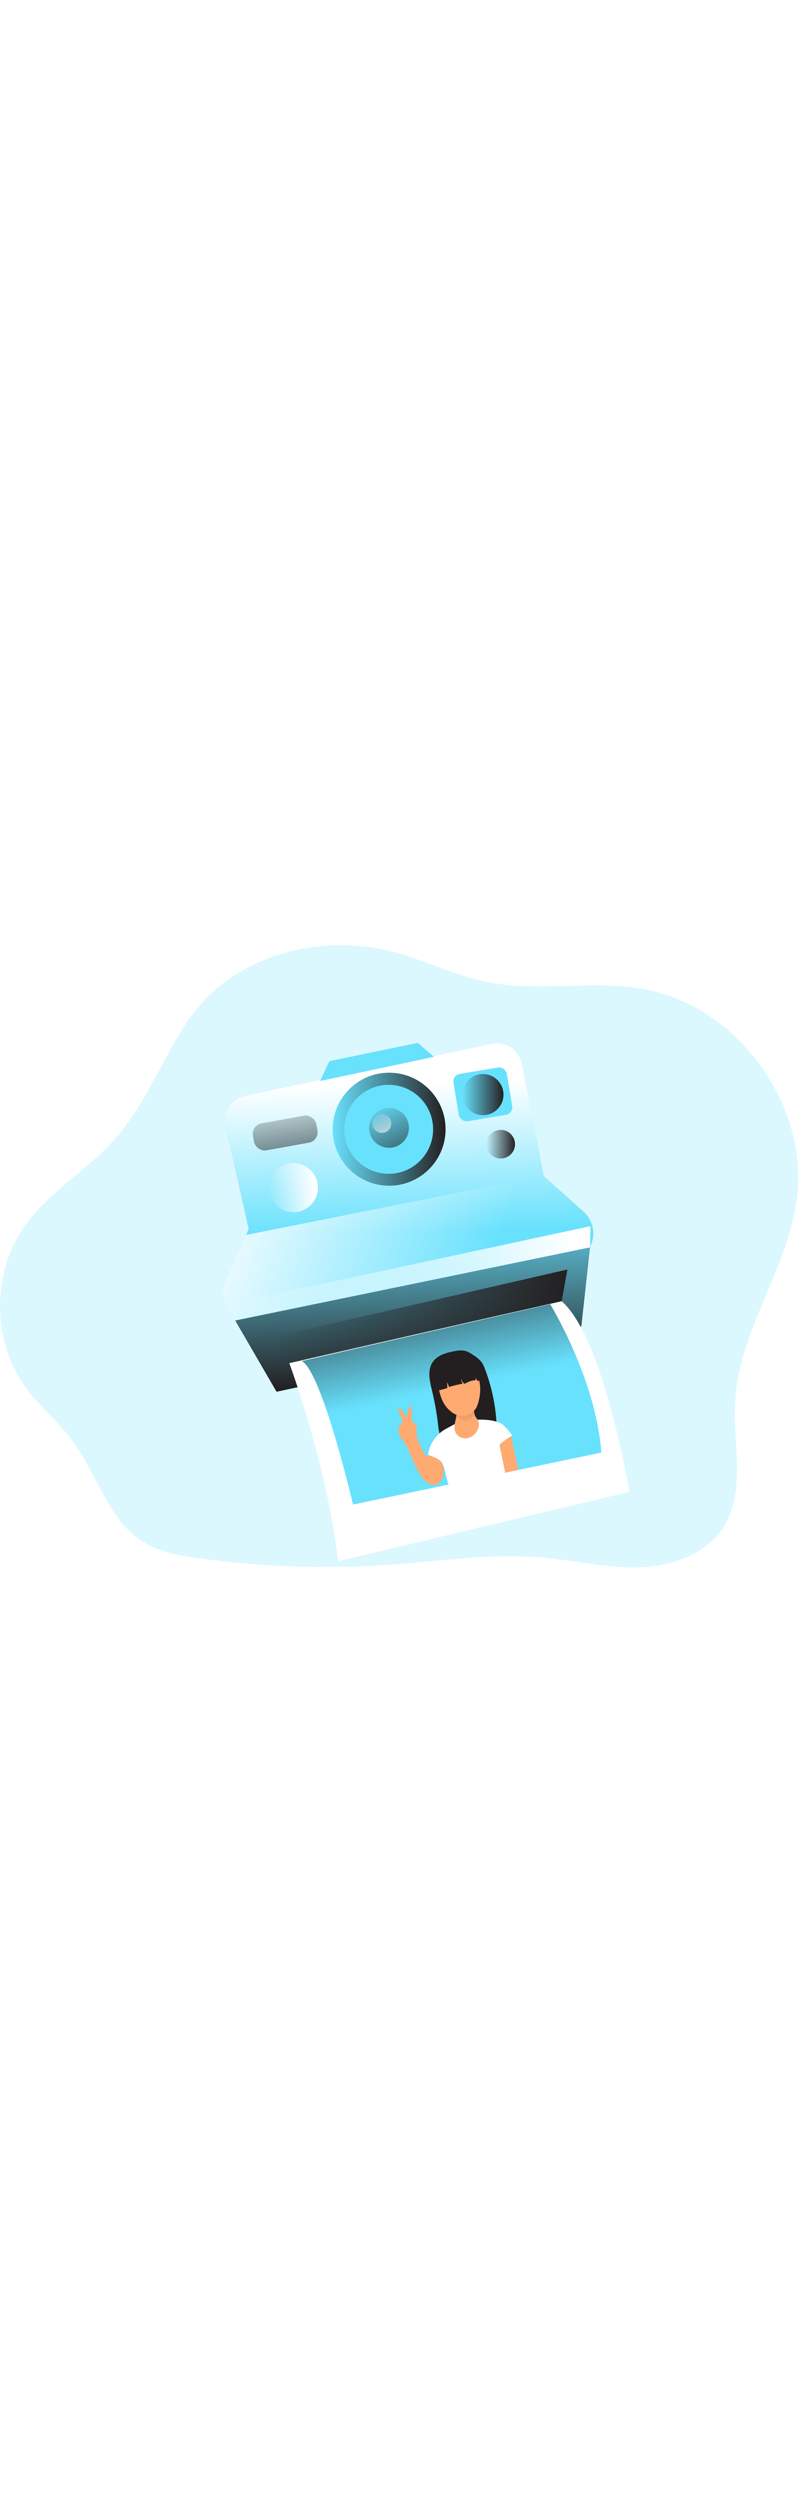 <svg id="_0209_polaroid" xmlns="http://www.w3.org/2000/svg" xmlns:xlink="http://www.w3.org/1999/xlink" viewBox="0 0 500 500" data-imageid="polaroid-32" imageName="Polaroid" class="illustrations_image" style="width: 161px;"><defs><style>.cls-1_polaroid-32{fill:none;}.cls-1_polaroid-32,.cls-2_polaroid-32,.cls-3_polaroid-32,.cls-4_polaroid-32,.cls-5_polaroid-32,.cls-6_polaroid-32,.cls-7_polaroid-32,.cls-8_polaroid-32,.cls-9_polaroid-32,.cls-10_polaroid-32,.cls-11_polaroid-32,.cls-12_polaroid-32,.cls-13_polaroid-32,.cls-14_polaroid-32,.cls-15_polaroid-32,.cls-16_polaroid-32,.cls-17_polaroid-32,.cls-18_polaroid-32,.cls-19_polaroid-32,.cls-20_polaroid-32,.cls-21_polaroid-32,.cls-22_polaroid-32,.cls-23_polaroid-32,.cls-24_polaroid-32{stroke-width:0px;}.cls-2_polaroid-32{fill:url(#linear-gradient);}.cls-3_polaroid-32{fill:url(#linear-gradient-11-polaroid-32);}.cls-4_polaroid-32{fill:url(#linear-gradient-12-polaroid-32);}.cls-5_polaroid-32{fill:url(#linear-gradient-13-polaroid-32);}.cls-6_polaroid-32{fill:url(#linear-gradient-10-polaroid-32);}.cls-7_polaroid-32{fill:url(#linear-gradient-17-polaroid-32);}.cls-8_polaroid-32{fill:url(#linear-gradient-16-polaroid-32);}.cls-9_polaroid-32{fill:url(#linear-gradient-15-polaroid-32);}.cls-10_polaroid-32{fill:url(#linear-gradient-18-polaroid-32);}.cls-11_polaroid-32{fill:url(#linear-gradient-14-polaroid-32);}.cls-12_polaroid-32{fill:url(#linear-gradient-4-polaroid-32);}.cls-13_polaroid-32{fill:url(#linear-gradient-2-polaroid-32);}.cls-14_polaroid-32{fill:url(#linear-gradient-3-polaroid-32);}.cls-15_polaroid-32{fill:url(#linear-gradient-8-polaroid-32);}.cls-16_polaroid-32{fill:url(#linear-gradient-9-polaroid-32);}.cls-17_polaroid-32{fill:url(#linear-gradient-7-polaroid-32);}.cls-18_polaroid-32{fill:url(#linear-gradient-5-polaroid-32);}.cls-19_polaroid-32{fill:url(#linear-gradient-6-polaroid-32);}.cls-20_polaroid-32{isolation:isolate;opacity:.24;}.cls-20_polaroid-32,.cls-24_polaroid-32{fill:#68e1fd;}.cls-21_polaroid-32{fill:#231f20;}.cls-22_polaroid-32{fill:#fff;}.cls-23_polaroid-32{fill:#ffaa71;}</style><linearGradient id="linear-gradient-polaroid-32" x1="629.49" y1="1434.89" x2="1046.26" y2="1907.82" gradientTransform="translate(-486.17 1851.46) scale(1 -1)" gradientUnits="userSpaceOnUse"><stop offset="0" stop-color="#231f20" stop-opacity="0"/><stop offset="1" stop-color="#231f20"/></linearGradient><linearGradient id="linear-gradient-2-polaroid-32" x1="739.28" y1="1612.05" x2="736.29" y2="1709.53" gradientTransform="translate(-486.17 1851.46) scale(1 -1)" gradientUnits="userSpaceOnUse"><stop offset="0" stop-color="#fff" stop-opacity="0"/><stop offset=".95" stop-color="#fff"/></linearGradient><linearGradient id="linear-gradient-3-polaroid-32" x1="786.71" y1="1580.82" x2="609.71" y2="1647.2" xlink:href="#linear-gradient-2-polaroid-32"/><linearGradient id="linear-gradient-4-polaroid-32" x1="725.64" y1="1634.23" x2="730.12" y2="1523" gradientTransform="translate(-471 1856.62) scale(1 -1)" xlink:href="#linear-gradient-polaroid-32"/><linearGradient id="linear-gradient-5-polaroid-32" x1="677.89" y1="1681.64" x2="748.09" y2="1681.64" gradientTransform="translate(-471 1856.62) scale(1 -1)" xlink:href="#linear-gradient-polaroid-32"/><linearGradient id="linear-gradient-6-polaroid-32" x1="704.45" y1="1699.05" x2="730.16" y2="1648.81" gradientTransform="translate(-471 1856.62) scale(1 -1)" xlink:href="#linear-gradient-polaroid-32"/><linearGradient id="linear-gradient-7-polaroid-32" x1="704.48" y1="1693.04" x2="716.64" y2="1669.3" gradientTransform="translate(-471 1856.62) scale(1 -1)" xlink:href="#linear-gradient-2-polaroid-32"/><linearGradient id="linear-gradient-8-polaroid-32" x1="638.2" y1="1645.35" x2="668.7" y2="1645.35" gradientTransform="translate(-471 1856.62) scale(1 -1)" xlink:href="#linear-gradient-2-polaroid-32"/><linearGradient id="linear-gradient-9-polaroid-32" x1="665.34" y1="1704.53" x2="679.24" y2="1630.09" gradientTransform="translate(-781.55 1706.06) rotate(10.41) scale(1 -1)" xlink:href="#linear-gradient-polaroid-32"/><linearGradient id="linear-gradient-10-polaroid-32" x1="758.54" y1="1703.13" x2="784.11" y2="1703.13" gradientTransform="translate(-471 1856.62) scale(1 -1)" xlink:href="#linear-gradient-polaroid-32"/><linearGradient id="linear-gradient-11-polaroid-32" x1="773.5" y1="1672.33" x2="791.28" y2="1672.33" gradientTransform="translate(-471 1856.62) scale(1 -1)" xlink:href="#linear-gradient-polaroid-32"/><linearGradient id="linear-gradient-12-polaroid-32" x1="611.37" y1="1592.13" x2="838.23" y2="1592.13" gradientTransform="translate(-471 1856.62) scale(1 -1)" xlink:href="#linear-gradient-2-polaroid-32"/><linearGradient id="linear-gradient-13-polaroid-32" x1="640" y1="1565.37" x2="823.88" y2="1565.37" gradientTransform="translate(-471 1856.62) scale(1 -1)" xlink:href="#linear-gradient-polaroid-32"/><linearGradient id="linear-gradient-14-polaroid-32" x1="765.23" y1="1515.6" x2="746.51" y2="1601.7" xlink:href="#linear-gradient-polaroid-32"/><linearGradient id="linear-gradient-15-polaroid-32" x1="753.18" y1="1508.17" x2="795.01" y2="1508.17" xlink:href="#linear-gradient-polaroid-32"/><linearGradient id="linear-gradient-16-polaroid-32" x1="776.31" y1="1475.07" x2="776.31" y2="1512.88" xlink:href="#linear-gradient-polaroid-32"/><linearGradient id="linear-gradient-17-polaroid-32" x1="888.89" y1="1112.13" x2="897.08" y2="1195.08" gradientTransform="translate(-343.3 1635) rotate(-12.2) scale(1 -1)" xlink:href="#linear-gradient-polaroid-32"/><linearGradient id="linear-gradient-18-polaroid-32" x1="757.23" y1="1523.59" x2="785.84" y2="1523.59" xlink:href="#linear-gradient-polaroid-32"/></defs><path id="background_polaroid-32" class="cls-20_polaroid-32 targetColor" d="M116.49,108.12c-15.92,24-26.24,51.8-45.39,73.32-17.27,19.39-40.97,32.72-55.94,53.94-20.62,29.21-20.16,71.66,1.09,100.41,8.69,11.75,20.27,21.14,28.96,32.94,15.34,20.73,22.09,49.08,44.04,62.67,10.22,6.33,22.42,8.48,34.33,10.09,40.3,5.53,81.08,6.8,121.65,3.81,30.57-2.26,61.2-6.93,91.75-4.29,20,1.73,39.78,6.61,59.85,6.12,20.07-.49,41.47-7.55,52.58-24.27,14.94-22.48,6.3-52.31,7.79-79.26,2.41-43.3,32-80.9,38.17-123.81,8.55-59.48-36.47-121.58-95.66-131.96-31.53-5.52-64.32,1.97-95.74-4.1-19.5-3.78-37.62-12.65-56.69-18.15-47.13-13.58-103.21.99-130.78,42.54Z" style="fill: rgb(104, 225, 253);"/><path id="shadow_polaroid-32" class="cls-2_polaroid-32" d="M136.44,241.4c-4.52,12.33-11.14,23.89-15.13,36.4-3.98,12.51-5.03,26.84,1.39,38.31,5.76,10.3,16.58,16.73,23.78,26.08,12.05,15.67,12.45,37.06,12.38,56.83,0,9.12.49,19.49,7.47,25.36,9.25,7.71,25.05,3.54,33.28,12.33,1.59,1.7,2.85,3.85,4.96,4.83s4.48.57,6.72.15l114.33-21.1c11.56-2.13,25.37-6.36,27.86-17.82,1.04-4.78-.31-9.73-1.64-14.45l-20.26-71.51c-4.29-15.15-8.61-30.42-9.84-46.12-.84-10.72-.23-21.57-1.85-32.18-3.63-22.85-17.12-42.95-36.88-54.98-13.64-8.18-29.43-11.97-45.1-14.74-25.67-4.52-55.53-6.43-79.45,5.97-24.1,12.47-13.6,43.67-22.02,66.64Z"/><g id="camera_polaroid-32"><path class="cls-24_polaroid-32 targetColor" d="M154.64,236.97l-14.4-63.85c-1.92-8.53,3.44-17,11.97-18.92.07-.02.14-.03.22-.05l153.33-32.25c8.56-1.8,16.95,3.68,18.76,12.23.02.07.03.15.04.22l13.66,69.76,24.66,22.06c5.67,5.07,7.6,13.13,4.82,20.22l-.77,1.97-220.67,45.45-5.88-9.92c-2.32-3.91-2.61-8.7-.77-12.85l15.03-34.06Z" style="fill: rgb(104, 225, 253);"/><path class="cls-13_polaroid-32" d="M154.64,236.97l-14.4-63.85c-1.92-8.53,3.44-17,11.97-18.92.07-.02.14-.03.22-.05l153.33-32.25c8.56-1.8,16.95,3.68,18.76,12.23.02.07.03.15.04.22l13.66,69.76,24.66,22.06c5.67,5.07,7.6,13.13,4.82,20.22l-.77,1.97-220.67,45.45-5.88-9.92c-2.32-3.91-2.61-8.7-.77-12.85l15.03-34.06Z"/><path class="cls-1_polaroid-32" d="M153.06,240.69l1.59-3.7-14.4-63.84c-1.96-8.48,3.32-16.94,11.8-18.9.13-.03.25-.06.38-.08l153.33-32.24c8.55-1.81,16.94,3.66,18.75,12.2.02.07.03.14.04.22l13.57,69.35-185.07,36.99Z"/><path class="cls-14_polaroid-32" d="M367.71,246.36l-.77,1.97-220.67,45.49-5.93-9.94c-2.31-3.92-2.6-8.7-.77-12.87l13.45-30.33,185.09-36.99.07.45,24.66,22.04c5.66,5.05,7.6,13.08,4.88,20.16Z"/><polygon class="cls-24_polaroid-32 targetColor" points="171.99 338.05 146.28 293.8 366.93 248.35 361.54 297.38 171.99 338.05" style="fill: rgb(104, 225, 253);"/><polygon class="cls-12_polaroid-32" points="171.99 338.05 146.28 293.8 366.93 248.35 361.54 297.38 171.99 338.05"/><circle class="cls-24_polaroid-32 targetColor" cx="241.99" cy="174.98" r="35.1" style="fill: rgb(104, 225, 253);"/><circle class="cls-18_polaroid-32" cx="241.99" cy="174.98" r="35.1"/><circle class="cls-24_polaroid-32 targetColor" cx="241.7" cy="175.04" r="27.64" style="fill: rgb(104, 225, 253);"/><circle class="cls-19_polaroid-32" cx="241.93" cy="174.14" r="12.39"/><circle class="cls-17_polaroid-32" cx="237.49" cy="171.41" r="5.86"/><circle class="cls-15_polaroid-32" cx="182.45" cy="211.28" r="15.25"/><rect class="cls-16_polaroid-32" x="157.33" y="168.82" width="40.07" height="17.04" rx="6.54" ry="6.54" transform="translate(-28.73 34.39) rotate(-10.25)"/><rect class="cls-24_polaroid-32 targetColor" x="283.47" y="138.43" width="33.63" height="29.83" rx="4.75" ry="4.75" transform="translate(-21.16 51.55) rotate(-9.48)" style="fill: rgb(104, 225, 253);"/><circle class="cls-6_polaroid-32" cx="300.33" cy="153.49" r="12.78"/><circle class="cls-3_polaroid-32" cx="311.39" cy="184.29" r="8.89"/><polygon class="cls-24_polaroid-32 targetColor" points="199.04 145.05 204.8 132.71 259.81 121.36 269.91 130.02 199.04 145.05" style="fill: rgb(104, 225, 253);"/><polygon class="cls-4_polaroid-32" points="140.37 283.88 367.23 235.19 366.93 248.35 146.28 293.8 140.37 283.88"/><polygon class="cls-5_polaroid-32" points="169 304.26 352.88 262.11 349.28 281.84 176.17 320.4 169 304.26"/><path class="cls-22_polaroid-32" d="M179.92,320.3s23.15,62,30.34,122.99l181.19-43.06s-16.18-95.98-42.16-118.4l-169.36,38.46Z"/><path class="cls-24_polaroid-32 targetColor" d="M342.14,283.65s28.51,46.32,31.81,92.18l-154.41,32.29s-19.19-82.12-31.82-89.14l154.42-35.33Z" style="fill: rgb(104, 225, 253);"/><path class="cls-11_polaroid-32" d="M342.14,283.65s28.51,46.32,31.81,92.18l-154.41,32.29s-19.19-82.12-31.82-89.14l154.42-35.33Z"/><path class="cls-23_polaroid-32" d="M322.67,386.28c-3.44,1.01-6.71,1.59-10.22,2.38-.39-2.76-2.12-15.05-2.5-17.81-.16-1.17-.29-2.49.42-3.42.46-.52,1.04-.91,1.69-1.13,1.38-.69,2.88-1.11,4.42-1.23,1.21,0,1.39,1.03,1.66,2.02.86,3.19,3.13,16.18,4.53,19.19Z"/><path class="cls-21_polaroid-32" d="M267.13,325.09c-.47,3.91.48,7.84,1.38,11.68,1.54,6.22,2.74,12.51,3.58,18.86.41,3.42.65,6.93,1.78,10.16s3.31,6.33,6.5,7.64c2.26.92,4.78.88,7.2.62,2.46-.29,4.89-.71,7.3-1.26,2.63-.47,5.18-1.29,7.59-2.43,2.43-1.15,4.39-3.12,5.52-5.56.96-2.27.92-4.82.77-7.27-.66-11.58-3.11-23-7.26-33.83-.49-1.42-1.16-2.78-2-4.03-1.35-1.64-2.98-3.04-4.8-4.14-1.83-1.25-3.73-2.52-5.9-2.97-1.73-.27-3.49-.23-5.2.12-7.54,1.25-15.42,3.65-16.47,12.41Z"/><path class="cls-9_polaroid-32" d="M267.13,325.09c-.47,3.91.48,7.84,1.38,11.68,1.54,6.22,2.74,12.51,3.58,18.86.41,3.42.65,6.93,1.78,10.16s3.31,6.33,6.5,7.64c2.26.92,4.78.88,7.2.62,2.46-.29,4.89-.71,7.3-1.26,2.63-.47,5.18-1.29,7.59-2.43,2.43-1.15,4.39-3.12,5.52-5.56.96-2.27.92-4.82.77-7.27-.66-11.58-3.11-23-7.26-33.83-.49-1.42-1.16-2.78-2-4.03-1.35-1.64-2.98-3.04-4.8-4.14-1.83-1.25-3.73-2.52-5.9-2.97-1.73-.27-3.49-.23-5.2.12-7.54,1.25-15.42,3.65-16.47,12.41Z"/><path class="cls-8_polaroid-32" d="M302.68,345.34l-.42,1.8c-.57-1.33-.94-2.73-1.1-4.16l-.85-5.26c-.28-2.32-.84-4.59-1.67-6.77-.85-2.19-2.48-3.99-4.58-5.06-2.73-1.23-5.89-.62-8.81,0-2.7.6-5.58,1.33-7.39,3.42-.93,1.21-1.64,2.57-2.1,4.02-.67,1.48-1.09,3.07-1.24,4.68,0,1.1.13,2.2.38,3.27,1.11,5.52,2.6,11.07,2.25,16.69-.24,1.84-.31,3.71-.22,5.56,0,.32.12.63.35.86.23.15.5.21.77.19,2.18.03,4.36-.07,6.53-.3l11.63-.96c1.31-.04,2.61-.28,3.85-.72.83-.34,1.59-.86,2.43-1.2,2.74-1.14,3.96-3,2.88-5.86-1.16-3.33-2.06-6.75-2.69-10.22Z"/><path class="cls-22_polaroid-32" d="M277.63,360.93c-6.24,3.26-10.52,9.34-11.48,16.31,4.13,1.54,8.78,3.57,10.02,7.79.15.52,2.31,10.47,2.82,10.69.3.09.63.09.93,0,11.51-1.99,22.92-4.47,34.22-7.45-.43-2.31-2.89-13.99-3.32-16.32-.08-.33-.08-.68,0-1.02.16-.38.43-.7.77-.92,2.18-1.77,4.5-3.36,6.93-4.76-1.67-2.56-3.67-4.87-5.96-6.89-2.13-1.87-11.8-4.8-26.07-1.54-3.3.76-5.92,2.6-8.86,4.11Z"/><path class="cls-23_polaroid-32" d="M283.37,355.29c-.58,2.7-1.24,5.63-.05,8.13,1.29,2.7,4.66,4.08,7.58,3.43,2.96-.76,5.35-2.94,6.38-5.83.67-1.55.71-3.3.12-4.89-.49-1.08-1.36-1.94-1.88-3.01-1.09-2.21-.49-5.04-1.86-7.09-1.11-1.66-3.24-2.31-5.24-2.44-1.2-.11-2.4.11-3.48.64-1.96,1.09-1.96,2.68-1.43,4.51.5,2.16.45,4.41-.14,6.54Z"/><path class="cls-7_polaroid-32" d="M285.57,354.62c1.1,1.03,2.54,1.63,4.05,1.68.91.06,1.82-.15,2.62-.6.52-.34.97-.78,1.33-1.29,1.16-1.64,1.58-3.69,1.15-5.66-.11-.68-.45-1.29-.97-1.74-.43-.28-.91-.44-1.42-.49-2.73-.31-5.44.63-7.4,2.56-1.73,1.66-.97,3.98.65,5.54Z"/><path class="cls-23_polaroid-32" d="M278.21,348.24c2.25,2.53,5.23,4.52,8.54,4.82,3.86.26,7.52-1.72,9.42-5.08.77-1.5,1.32-3.09,1.64-4.75.91-3.57,1.07-7.3.47-10.93-.72-3.61-2.66-7.07-5.7-8.96-2.24-1.31-4.82-1.93-7.41-1.79-3.44.01-6.77,1.25-9.38,3.48-1.57,1.43-2.7,3.28-3.25,5.32-.55,2.06-.05,3.5.3,5.46.86,4.68,2.18,8.83,5.38,12.42Z"/><path class="cls-21_polaroid-32" d="M271.33,336.53c.02.2.1.4.24.55.29.2.67.25,1,.13,1.9-.37,3.78-.87,5.62-1.49.03-1.2-.08-2.4-.31-3.58.61.9,1.06,1.9,1.35,2.94,2.78-.86,5.61-1.56,8.48-2.08-.59-.96-.93-2.06-.97-3.19.3,1,.8,1.94,1.46,2.76.13.17.3.31.49.4.39.07.78-.04,1.09-.29,1.84-1.09,3.9-1.72,6.03-1.86l-.18-1.38c.58.65,1.1,1.35,1.54,2.1.65-.73,1.58-1.16,2.56-1.19l-1.8-4.54c-.62-2.34-2.35-4.24-4.62-5.07-1.44-.79-2.96-1.44-4.53-1.91-2.7-.66-5.53-.47-8.12.55-2.57,1.02-4.89,2.59-6.81,4.58-.73.69-1.33,1.51-1.76,2.42-.39.92-.22,1.81-.4,2.75-.52,2.53-.89,4.81-.34,7.38Z"/><path class="cls-10_polaroid-32" d="M271.33,336.53c.02.2.1.4.24.55.29.2.67.25,1,.13,1.9-.37,3.78-.87,5.62-1.49.03-1.2-.08-2.4-.31-3.58.61.9,1.06,1.9,1.35,2.94,2.78-.86,5.61-1.56,8.48-2.08-.59-.96-.93-2.06-.97-3.19.3,1,.8,1.94,1.46,2.76.13.17.3.31.49.4.39.07.78-.04,1.09-.29,1.84-1.09,3.9-1.72,6.03-1.86l-.18-1.38c.58.65,1.1,1.35,1.54,2.1.65-.73,1.58-1.16,2.56-1.19l-1.8-4.54c-.62-2.34-2.35-4.24-4.62-5.07-1.44-.79-2.96-1.44-4.53-1.91-2.7-.66-5.53-.47-8.12.55-2.57,1.02-4.89,2.59-6.81,4.58-.73.69-1.33,1.51-1.76,2.42-.39.92-.22,1.81-.4,2.75-.52,2.53-.89,4.81-.34,7.38Z"/><path class="cls-23_polaroid-32" d="M275.58,390.13c-.5,2.69-2.43,5.32-5.13,5.75-3.47.55-6.38-2.49-8.42-5.35-5.57-7.78-7.88-19.09-12.24-23.26-1.59-1.54-2.84-7.26-.99-8.48.94-.62,1.16-1.39,1.35-2.5.04-.33-.01-.67-.15-.97-.83-2.1-2.68-6.2-2.31-6.36s.77-.77,1.02-.59c1.8,1.28,3.36,4.68,4.5,6.57-.64-2.5,1.36-9.88,2.68-7.67.22.36-.15,9.38,1.25,10.25.4.25.89.32,1.28.61.88.65.77,1.96.65,3.08-.55,6.21,2.85,12,6.16,17.31-.08-.92,1.29-1.08,2.17-.77,2.21.7,5.97,2.14,7.33,4.18s1.26,5.96.85,8.18Z"/></g></svg>